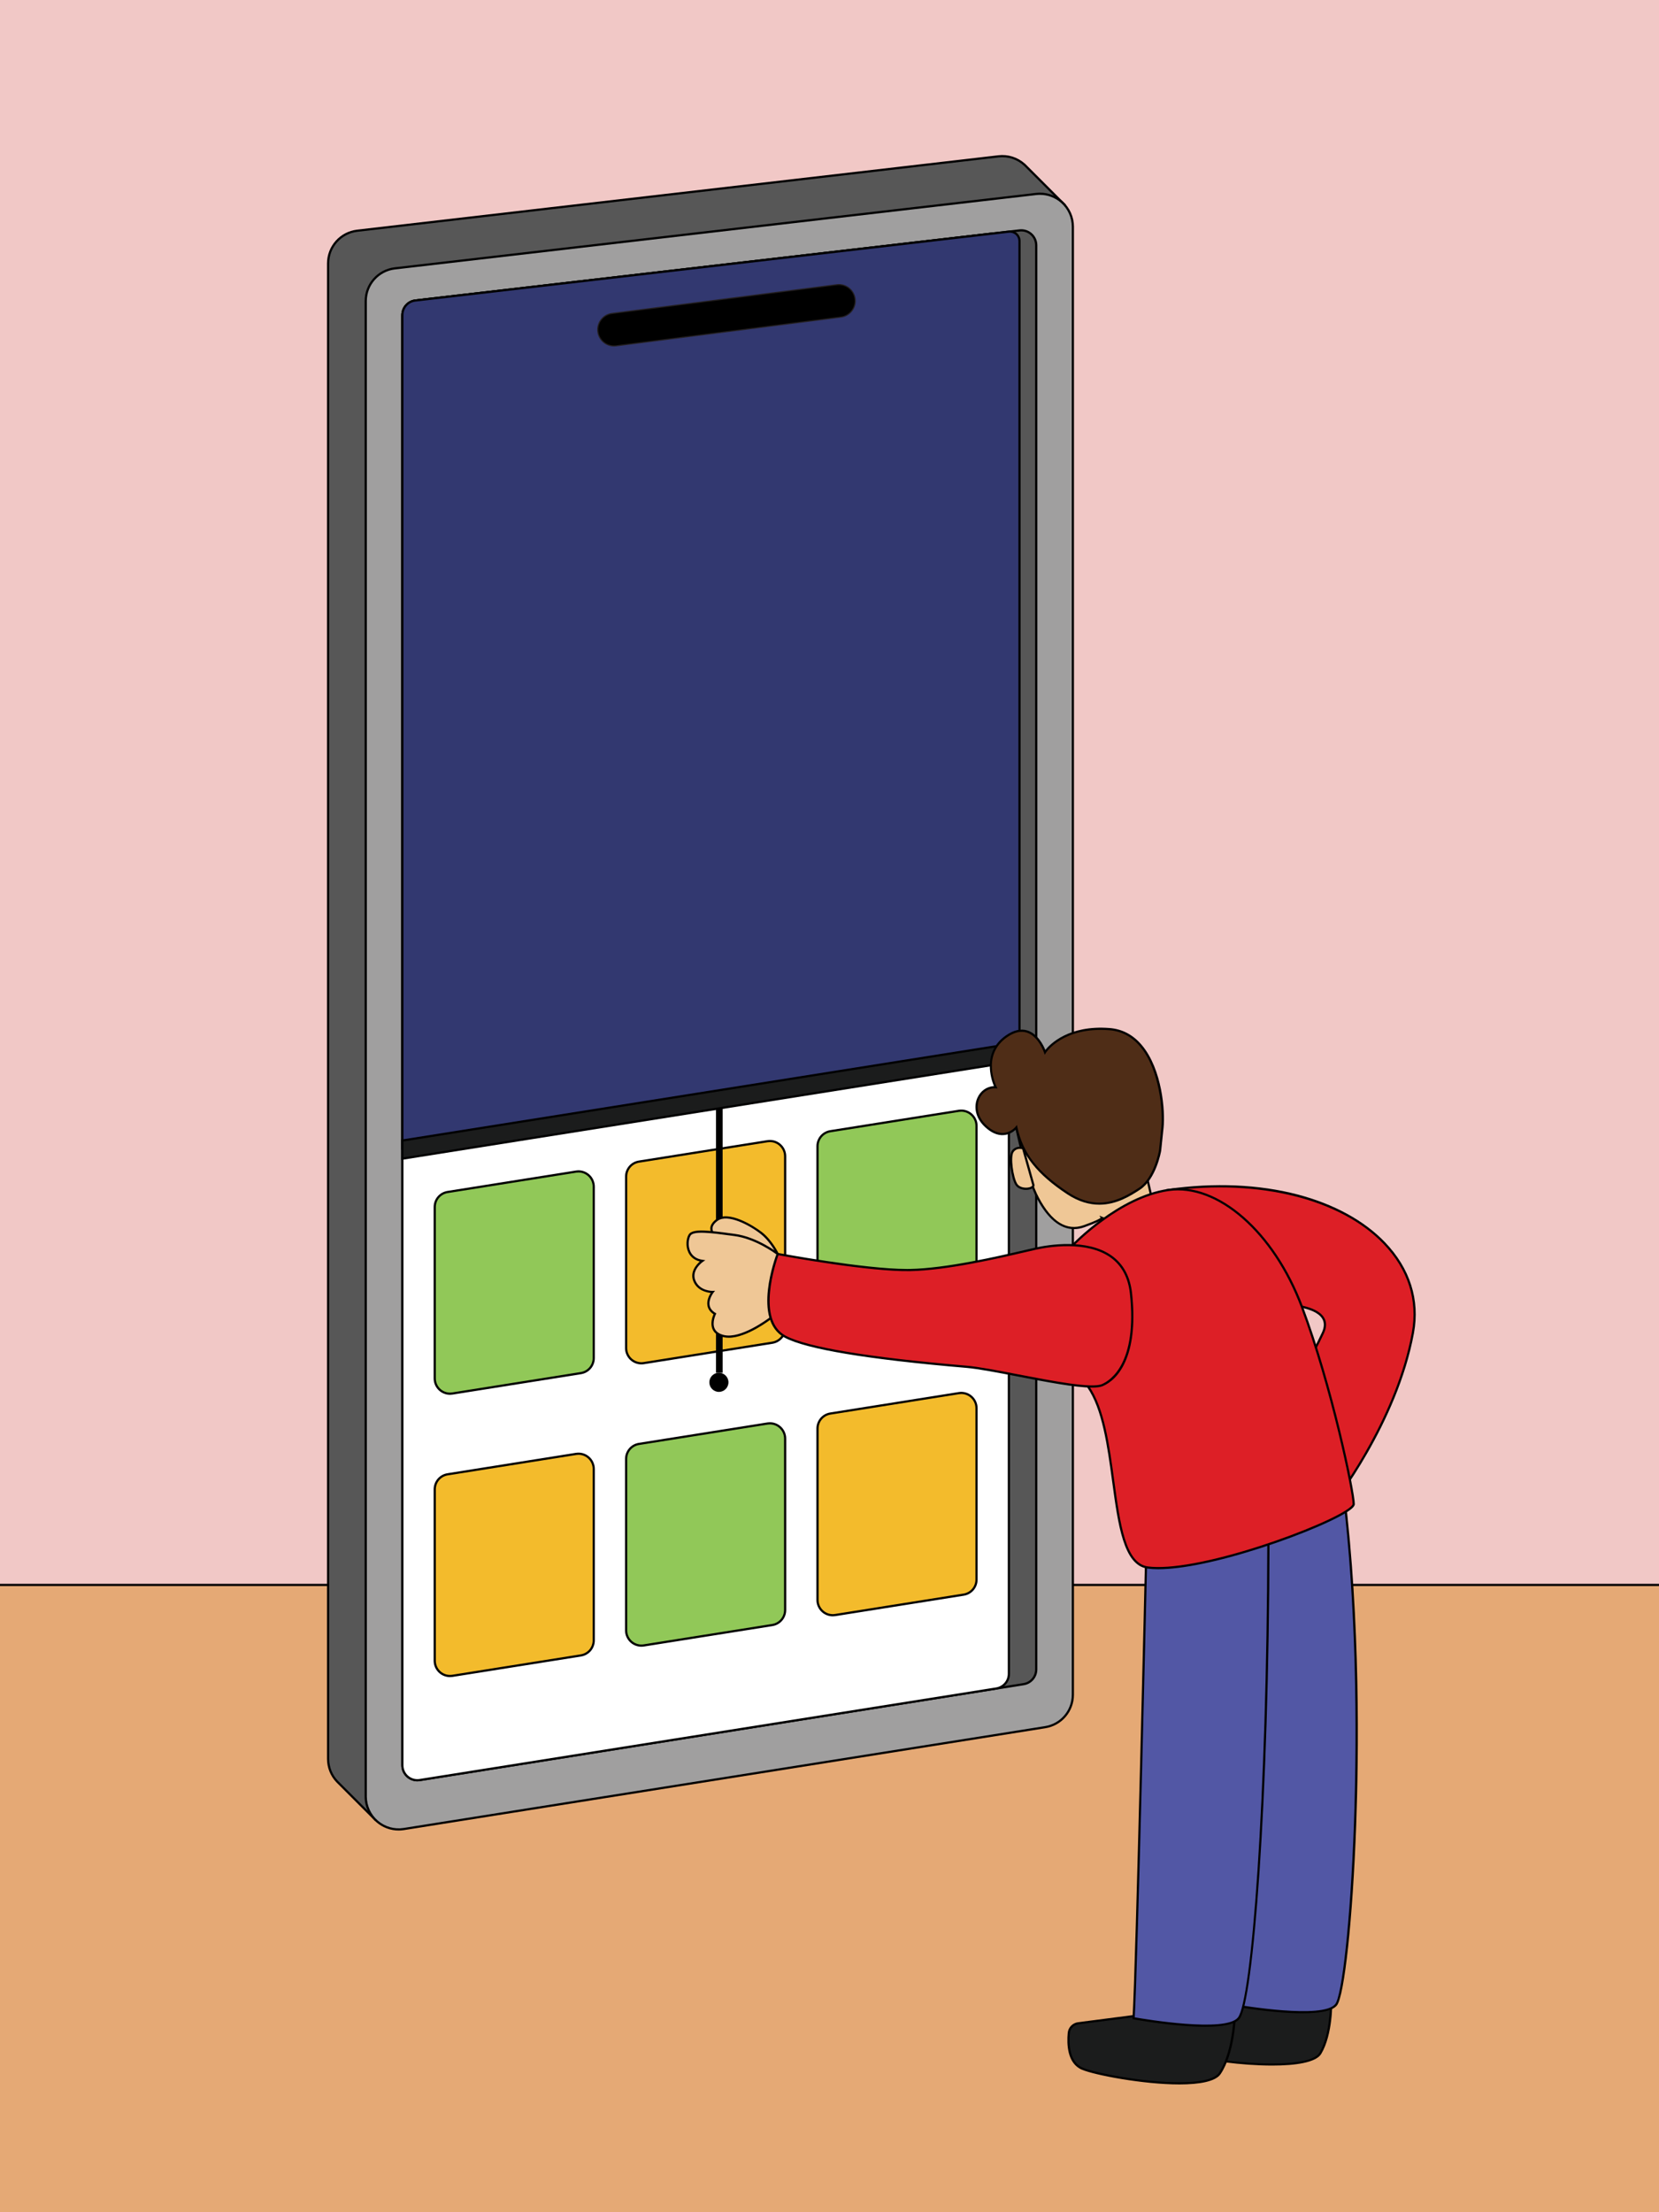 <?xml version="1.0" encoding="utf-8"?>
<!-- Generator: Adobe Illustrator 25.3.1, SVG Export Plug-In . SVG Version: 6.00 Build 0)  -->
<svg version="1.1" id="Layer_3" xmlns="http://www.w3.org/2000/svg" xmlns:xlink="http://www.w3.org/1999/xlink" x="0px" y="0px"
	 viewBox="0 0 1500 2000" style="enable-background:new 0 0 1500 2000;" xml:space="preserve">
<rect x="0" y="0" width="1500" height="2000" fill="#808080" stroke="none"/>
<style type="text/css">
	.st0{clip-path:url(#SVGID_2_);}
	.st1{fill:#E5A975;}
	.st2{fill:#F1C8C6;}
	.st3{fill:#575757;}
	.st4{fill:#A09F9F;}
	.st5{fill:#FFFFFF;}
	.st6{fill:#323870;}
	.st7{fill:#231F20;}
	.st8{fill:#1B1C1C;}
	.st9{fill:#91C858;}
	.st10{fill:#F3BB2C;}
	.st11{fill:#DD1F26;}
	.st12{fill:#EFC796;}
	.st13{fill:#5257A5;}
	.st14{fill:none;}
	.st15{fill:#4F2D17;}
</style>
<g>
	<defs>
		<rect id="SVGID_1_" width="1500" height="2000"/>
	</defs>
	<clipPath id="SVGID_2_">
		<use xlink:href="#SVGID_1_"  style="overflow:visible;"/>
	</clipPath>
	<g class="st0">
		<g>
			<g>
				<g>
					<rect x="-53.8" y="1429.36" class="st1" width="1612.8" height="656.64"/>
				</g>
			</g>
			<g>
				<g>
					<path d="M1560,2087H-54.8v-658.64H1560V2087z M-52.8,2085H1558v-654.64H-52.8V2085z"/>
				</g>
			</g>
		</g>
		<g>
			<g>
				<g>
					<rect x="-53.8" y="-54.36" class="st2" width="1612.8" height="1487.25"/>
				</g>
			</g>
			<g>
				<g>
					<path d="M1560,1433.89H-54.8V-55.36H1560V1433.89z M-52.8,1431.89H1558V-53.36H-52.8V1431.89z"/>
				</g>
			</g>
		</g>
		<g>
			<g>
				<g>
					<path class="st3" d="M961.9,184.49l-34.25-34.25c-0.26-0.26-0.51-0.52-0.78-0.78l-0.2-0.2c0,0-0.01,0.01-0.01,0.01
						c-6.14-5.78-14.7-8.98-23.84-7.92L322.99,208.6c-15.01,1.74-26.33,14.45-26.33,29.56v1351.99c0,8.07,3.18,15.29,8.29,20.6
						l0,0.01l34.4,34.4l24.46-13.8l-3.89-16.39l551.01-87.49c14.45-2.3,25.1-14.76,25.1-29.39V188.51L961.9,184.49z"/>
				</g>
			</g>
			<g>
				<g>
					<path d="M339.17,1646.4l-35.14-35.15c-5.41-5.72-8.38-13.21-8.38-21.1V238.16c0-15.62,11.7-28.76,27.22-30.56l579.83-67.25
						c8.72-1.01,17.4,1.74,23.95,7.55l0.04-0.03l0.88,0.88c0.26,0.25,0.53,0.52,0.79,0.79L964,185.17l-26.98,4.19v1308.72
						c0,15.22-10.91,28-25.94,30.38l-549.94,87.32l3.81,16.07L339.17,1646.4z M305.76,1610.17l33.75,33.75l23.14-13.05l-3.97-16.71
						l1.07-0.17l551.01-87.49c14.05-2.23,24.25-14.18,24.25-28.41V187.65l24.78-3.85l-32.86-32.86c-0.24-0.25-0.47-0.48-0.7-0.71
						l-0.26-0.24c-6.2-5.84-14.6-8.63-23.04-7.65L323.1,209.59c-14.51,1.68-25.45,13.97-25.45,28.57v1351.99
						c0,7.46,2.84,14.54,8.01,19.91L305.76,1610.17z"/>
				</g>
			</g>
		</g>
		<g>
			<g>
				<g>
					<path class="st4" d="M330.68,272.19v1351.99c0,18.3,16.36,32.26,34.43,29.39l579.83-92.07c14.45-2.3,25.1-14.76,25.1-29.39
						V204.93c0-17.8-15.51-31.62-33.19-29.56l-579.83,67.26C342,244.37,330.68,257.08,330.68,272.19z"/>
				</g>
			</g>
			<g>
				<g>
					<path d="M360.43,1654.94c-7.27,0-14.35-2.58-19.96-7.37c-6.86-5.85-10.79-14.38-10.79-23.4V272.19
						c0-15.62,11.7-28.76,27.22-30.56l579.83-67.26c8.7-1.01,17.46,1.75,24.01,7.59c6.55,5.83,10.3,14.2,10.3,22.97v1327.18
						c0,15.22-10.91,28-25.94,30.38l-579.83,92.07C363.65,1654.82,362.04,1654.94,360.43,1654.94z M940.27,176.17
						c-1.1,0-2.2,0.06-3.31,0.19l-579.83,67.26c-14.51,1.68-25.45,13.97-25.45,28.57v1351.99c0,8.43,3.68,16.4,10.09,21.88
						c6.41,5.47,14.86,7.85,23.19,6.53l579.83-92.07c14.05-2.23,24.25-14.18,24.25-28.41V204.94c0-8.2-3.51-16.03-9.63-21.48
						C954.12,178.74,947.29,176.17,940.27,176.17z"/>
				</g>
			</g>
		</g>
		<g>
			<g>
				<g>
					<path class="st3" d="M363.8,1595.93V285.11c0-6.88,5.16-12.67,11.99-13.46l536.42-62.22l9.59-1.11l0,0
						c8.05-0.94,15.12,5.36,15.12,13.46v1287.45c0,6.66-4.85,12.34-11.43,13.39l-546.01,86.7
						C371.25,1610.62,363.8,1604.26,363.8,1595.93z"/>
				</g>
			</g>
			<g>
				<g>
					<path d="M377.35,1610.48c-3.44,0-6.79-1.22-9.44-3.49c-3.24-2.77-5.1-6.8-5.1-11.07V285.11c0-7.39,5.54-13.6,12.88-14.46
						l536.42-62.22l9.59-1.11c4.13-0.48,8.26,0.83,11.36,3.59c3.1,2.76,4.88,6.72,4.88,10.87v1287.45c0,7.2-5.16,13.24-12.27,14.37
						l-546.01,86.7C378.87,1610.42,378.11,1610.48,377.35,1610.48z M923.36,209.23c-0.48,0-0.96,0.03-1.45,0.08l-9.59,1.11
						l-536.42,62.22c-6.33,0.73-11.11,6.1-11.11,12.47v1310.81c0,3.68,1.6,7.16,4.4,9.55c2.8,2.39,6.49,3.43,10.12,2.85l546.01-86.7
						c6.13-0.97,10.58-6.19,10.58-12.4V221.78c0-3.58-1.53-7-4.21-9.38C929.41,210.35,926.42,209.23,923.36,209.23z"/>
				</g>
			</g>
		</g>
		<g>
			<g>
				<g>
					<path class="st5" d="M912.21,224.65v1288.5c0,6.66-4.85,12.34-11.43,13.39l-521.3,82.78c-8.23,1.31-15.68-5.05-15.68-13.39
						V285.11c0-6.88,5.16-12.67,11.99-13.46l521.3-60.47C905.15,210.25,912.21,216.54,912.21,224.65z"/>
				</g>
			</g>
			<g>
				<g>
					<path d="M377.35,1610.48c-3.44,0-6.79-1.22-9.44-3.49c-3.24-2.77-5.1-6.8-5.1-11.07V285.11c0-7.39,5.54-13.6,12.88-14.46
						l521.3-60.47c4.12-0.48,8.26,0.83,11.36,3.59c3.1,2.76,4.87,6.72,4.87,10.87v1288.5c0,7.2-5.16,13.24-12.27,14.37l-521.3,82.78
						C378.87,1610.42,378.11,1610.48,377.35,1610.48z M898.65,212.09c-0.48,0-0.96,0.03-1.44,0.08l-521.3,60.47
						c-6.33,0.73-11.11,6.1-11.11,12.47v1310.81c0,3.68,1.6,7.16,4.4,9.55c2.8,2.39,6.49,3.43,10.12,2.85l521.3-82.78
						c6.13-0.97,10.58-6.19,10.58-12.4V224.65c0-3.58-1.53-6.99-4.2-9.37C904.7,213.22,901.72,212.09,898.65,212.09z"/>
				</g>
			</g>
		</g>
		<g>
			<g>
				<g>
					<path class="st6" d="M921.8,217.97v731.59l-9.59,1.52l-548.41,87.08V284.69c0-6.64,4.98-12.23,11.58-13l536.83-62.27l0,0
						C917.32,208.84,921.8,212.83,921.8,217.97z"/>
				</g>
			</g>
			<g>
				<g>
					<path d="M362.8,1039.33V284.69c0-7.15,5.36-13.17,12.46-13.99l536.83-62.27c2.72-0.32,5.45,0.55,7.49,2.37
						c2.04,1.82,3.21,4.43,3.21,7.17v732.44l-10.43,1.65L362.8,1039.33z M913.2,210.37c-0.29,0-0.58,0.02-0.87,0.05l-536.83,62.27
						c-6.1,0.71-10.69,5.87-10.69,12v752.3l547.25-86.9l8.75-1.39V217.97c0-2.17-0.93-4.23-2.54-5.68
						C916.86,211.05,915.05,210.37,913.2,210.37z"/>
				</g>
			</g>
		</g>
		<g>
			<g>
				<path d="M557.07,312.67l203.28-25.99c7.37-0.94,12.89-7.21,12.89-14.64v0c0-8.89-7.81-15.77-16.63-14.64l-203.28,25.99
					c-7.37,0.94-12.89,7.21-12.89,14.64v0C540.44,306.93,548.25,313.8,557.07,312.67z"/>
			</g>
			<g>
				<path class="st7" d="M555.2,313.29c-3.69,0-7.28-1.34-10.08-3.81c-3.29-2.9-5.18-7.07-5.18-11.45c0-7.66,5.73-14.17,13.32-15.14
					l203.28-25.99c4.35-0.56,8.73,0.79,12.02,3.68s5.18,7.07,5.18,11.45c0,7.66-5.73,14.17-13.33,15.14l-203.28,25.99l-0.06-0.5
					l0.06,0.5C556.49,313.25,555.84,313.29,555.2,313.29z M758.48,257.79c-0.6,0-1.2,0.04-1.81,0.12l-203.28,25.99
					c-7.1,0.91-12.45,6.99-12.45,14.14c0,4.1,1.76,8,4.84,10.7c3.07,2.71,7.17,3.96,11.23,3.44l203.28-25.99
					c7.1-0.91,12.45-6.99,12.45-14.14c0-4.1-1.76-8-4.84-10.7C765.29,259.04,761.93,257.79,758.48,257.79z"/>
			</g>
		</g>
		<g>
			<g>
				<g>
					<polygon class="st8" points="363.8,1047.52 928.46,957.86 928.46,941.46 363.8,1031.12 					"/>
				</g>
			</g>
			<g>
				<g>
					<path d="M362.8,1048.69v-18.42l0.84-0.13l565.82-89.84v18.43L362.8,1048.69z M364.8,1031.97v14.38l562.66-89.34v-14.38
						L364.8,1031.97z"/>
				</g>
			</g>
		</g>
		<g>
			<g>
				<path class="st9" d="M536.84,1072.82v154.94c0,6.78-4.93,12.56-11.63,13.62l-116.18,18.45c-8.37,1.33-15.96-5.14-15.96-13.62
					v-154.94c0-6.78,4.93-12.56,11.63-13.62l116.18-18.45C529.26,1057.87,536.84,1064.35,536.84,1072.82z"/>
			</g>
			<g>
				<path d="M406.86,1261.01c-3.49,0-6.9-1.24-9.6-3.54c-3.3-2.81-5.19-6.92-5.19-11.25v-154.94c0-7.32,5.25-13.46,12.47-14.61
					l116.18-18.45c4.28-0.68,8.63,0.54,11.92,3.36c3.3,2.81,5.19,6.92,5.19,11.25v154.94c0,7.32-5.25,13.46-12.47,14.61
					l-116.18,18.45C408.42,1260.95,407.64,1261.01,406.86,1261.01z M523.05,1060.03c-0.67,0-1.34,0.05-2.01,0.16l-116.18,18.45
					c-6.25,0.99-10.79,6.31-10.79,12.63v154.94c0,3.75,1.64,7.29,4.49,9.73c2.85,2.43,6.61,3.49,10.31,2.91l116.18-18.45
					c6.25-0.99,10.79-6.31,10.79-12.63v-154.94c0-3.75-1.64-7.29-4.49-9.73C529.02,1061.1,526.08,1060.03,523.05,1060.03z"/>
			</g>
		</g>
		<g>
			<g>
				<path class="st10" d="M709.89,1045.35v154.94c0,6.78-4.93,12.56-11.63,13.62l-116.19,18.44c-8.37,1.33-15.95-5.14-15.95-13.62
					V1063.8c0-6.78,4.93-12.56,11.63-13.62l116.19-18.44C702.31,1030.4,709.89,1036.87,709.89,1045.35z"/>
			</g>
			<g>
				<path d="M579.9,1233.53c-3.5,0-6.9-1.24-9.6-3.54c-3.3-2.81-5.19-6.91-5.19-11.25v-154.94c0-7.32,5.25-13.46,12.47-14.61
					l116.19-18.44c4.28-0.68,8.63,0.54,11.92,3.36c3.3,2.81,5.19,6.92,5.19,11.25v154.94c0,7.32-5.25,13.46-12.47,14.61
					l-116.19,18.44C581.46,1233.47,580.68,1233.53,579.9,1233.53z M696.1,1032.56c-0.67,0-1.34,0.05-2.01,0.16l-116.19,18.44
					c-6.25,0.99-10.79,6.31-10.79,12.63v154.94c0,3.75,1.63,7.29,4.49,9.73c2.85,2.43,6.61,3.49,10.31,2.91l116.19-18.44
					c6.25-0.99,10.79-6.31,10.79-12.63v-154.94c0-3.75-1.63-7.29-4.49-9.73C702.07,1033.63,699.13,1032.56,696.1,1032.56z"/>
			</g>
		</g>
		<g>
			<g>
				<path class="st9" d="M882.93,1017.87v154.94c0,6.78-4.93,12.56-11.63,13.62l-116.18,18.45c-8.37,1.33-15.96-5.14-15.96-13.62
					v-154.94c0-6.78,4.93-12.56,11.63-13.62l116.18-18.45C875.35,1002.92,882.93,1009.4,882.93,1017.87z"/>
			</g>
			<g>
				<path d="M752.95,1206.06c-3.49,0-6.9-1.24-9.6-3.54c-3.3-2.81-5.19-6.92-5.19-11.25v-154.94c0-7.32,5.25-13.46,12.47-14.61
					l116.18-18.45c4.29-0.68,8.63,0.54,11.92,3.36s5.19,6.92,5.19,11.25v154.94c0,7.32-5.25,13.46-12.47,14.61l-116.18,18.45
					C754.51,1206,753.73,1206.06,752.95,1206.06z M869.14,1005.08c-0.67,0-1.34,0.05-2.01,0.16l-116.18,18.45
					c-6.25,0.99-10.79,6.31-10.79,12.63v154.94c0,3.75,1.64,7.29,4.49,9.73c2.85,2.43,6.61,3.49,10.31,2.91l116.18-18.45
					c6.25-0.99,10.79-6.31,10.79-12.63v-154.94c0-3.75-1.63-7.29-4.49-9.73C875.11,1006.15,872.17,1005.08,869.14,1005.08z"/>
			</g>
		</g>
		<g>
			<g>
				<path class="st10" d="M536.84,1328.05V1483c0,6.78-4.93,12.56-11.63,13.62l-116.18,18.45c-8.37,1.33-15.96-5.14-15.96-13.62
					V1346.5c0-6.78,4.93-12.56,11.63-13.62l116.18-18.45C529.26,1313.1,536.84,1319.58,536.84,1328.05z"/>
			</g>
			<g>
				<path d="M406.86,1516.24c-3.5,0-6.9-1.24-9.6-3.54c-3.3-2.81-5.19-6.92-5.19-11.25V1346.5c0-7.32,5.25-13.46,12.47-14.61
					l116.18-18.45c4.28-0.68,8.63,0.54,11.92,3.36s5.19,6.92,5.19,11.25V1483c0,7.32-5.25,13.46-12.47,14.61l-116.18,18.45
					C408.42,1516.18,407.64,1516.24,406.86,1516.24z M523.05,1315.26c-0.67,0-1.34,0.05-2.01,0.16l-116.18,18.45
					c-6.25,0.99-10.79,6.31-10.79,12.63v154.94c0,3.75,1.64,7.29,4.49,9.73c2.85,2.43,6.61,3.49,10.31,2.91l116.18-18.45
					c6.25-0.99,10.79-6.31,10.79-12.63v-154.94c0-3.75-1.64-7.29-4.49-9.73C529.02,1316.33,526.08,1315.26,523.05,1315.26z"/>
			</g>
		</g>
		<g>
			<g>
				<path class="st9" d="M709.89,1300.58v154.94c0,6.78-4.93,12.56-11.63,13.62l-116.19,18.44c-8.37,1.33-15.95-5.14-15.95-13.62
					v-154.94c0-6.78,4.93-12.56,11.63-13.62l116.19-18.44C702.31,1285.63,709.89,1292.1,709.89,1300.58z"/>
			</g>
			<g>
				<path d="M579.9,1488.76c-3.5,0-6.9-1.24-9.6-3.54c-3.3-2.81-5.19-6.92-5.19-11.25v-154.94c0-7.32,5.25-13.46,12.47-14.61
					l116.19-18.44c4.28-0.68,8.63,0.54,11.92,3.36s5.19,6.92,5.19,11.25v154.94c0,7.32-5.25,13.46-12.47,14.61l-116.19,18.44
					C581.46,1488.7,580.68,1488.76,579.9,1488.76z M696.1,1287.79c-0.67,0-1.34,0.05-2.01,0.16l-116.19,18.44
					c-6.25,0.99-10.79,6.3-10.79,12.63v154.94c0,3.75,1.64,7.29,4.49,9.73c2.85,2.43,6.61,3.49,10.31,2.91l116.19-18.44
					c6.25-0.99,10.79-6.31,10.79-12.63v-154.94c0-3.75-1.64-7.29-4.49-9.73C702.07,1288.86,699.13,1287.79,696.1,1287.79z"/>
			</g>
		</g>
		<g>
			<g>
				<path class="st10" d="M882.93,1273.1v154.94c0,6.78-4.93,12.56-11.63,13.62l-116.18,18.45c-8.37,1.33-15.96-5.14-15.96-13.62
					v-154.94c0-6.78,4.93-12.56,11.63-13.62l116.18-18.45C875.35,1258.15,882.93,1264.63,882.93,1273.1z"/>
			</g>
			<g>
				<path d="M752.95,1461.29c-3.49,0-6.9-1.24-9.6-3.54c-3.3-2.81-5.19-6.92-5.19-11.25v-154.94c0-7.32,5.25-13.46,12.47-14.61
					l116.18-18.45c4.29-0.68,8.63,0.54,11.92,3.36s5.19,6.92,5.19,11.25v154.94c0,7.32-5.25,13.46-12.47,14.61l-116.18,18.45
					C754.51,1461.23,753.73,1461.29,752.95,1461.29z M869.14,1260.31c-0.67,0-1.34,0.05-2.01,0.16l-116.18,18.45
					c-6.25,0.99-10.79,6.31-10.79,12.63v154.94c0,3.75,1.64,7.29,4.49,9.73c2.85,2.43,6.61,3.49,10.31,2.91l116.18-18.45
					c6.25-0.99,10.79-6.31,10.79-12.63V1273.1c0-3.75-1.63-7.29-4.49-9.73C875.11,1261.38,872.17,1260.31,869.14,1260.31z"/>
			</g>
		</g>
		<g>
			<g>
				<rect x="647.36" y="1002.02" width="6" height="239.06"/>
			</g>
		</g>
		<g>
			<g>
				<circle cx="650" cy="1249.72" r="8.64"/>
			</g>
		</g>
	</g>
	<g class="st0">
		<g>
			<g>
				<g>
					<g>
						<path class="st11" d="M1056.44,1075.84l105.12,103.68c0,0,46.08,0.68,34.56,25.54c-11.52,24.86-19.44,34.22-19.44,34.22
							l28.08,120.52c0,0,57.6-72.32,72.72-154.74C1292.6,1122.64,1194.68,1056.4,1056.44,1075.84z"/>
					</g>
				</g>
			</g>
			<g>
				<g>
					<g>
						<path d="M1204.25,1362.04l-28.66-123.02l0.32-0.38c0.08-0.09,7.99-9.59,19.3-34c2.28-4.91,2.33-9.15,0.15-12.61
							c-6.9-10.99-33.55-11.5-33.82-11.51l-0.4-0.01l-106.85-105.38l2-0.28c41.62-5.85,82.02-4.12,116.84,5.01
							c32.93,8.63,60.31,23.6,79.2,43.29c22.62,23.58,31.66,51.97,26.13,82.1c-14.99,81.72-72.34,154.46-72.92,155.18
							L1204.25,1362.04z M1177.76,1239.53l27.49,117.99c8.57-11.26,57.59-78.23,71.24-152.64c5.41-29.47-3.45-57.25-25.61-80.35
							c-38.78-40.44-112.33-58.75-192.3-47.97l103.39,101.97c3.59,0.1,28.01,1.19,35.08,12.44c2.56,4.07,2.55,8.95-0.03,14.52
							C1186.73,1227.69,1179.38,1237.5,1177.76,1239.53z"/>
					</g>
				</g>
			</g>
		</g>
		<g>
			<g>
				<g>
					<g>
						<path class="st12" d="M645.86,1116.34c0,0-7.38-6.3,2.52-13.5c9.9-7.2,30.96,4.86,39.96,11.88s14.82,18.96,14.82,18.96H682.4
							L645.86,1116.34z"/>
					</g>
				</g>
			</g>
			<g>
				<g>
					<g>
						<path d="M704.76,1134.68h-22.59l-36.96-17.58c-0.13-0.11-3.14-2.73-2.99-6.66c0.12-2.98,1.99-5.8,5.57-8.41
							c11-8,33.44,5.88,41.16,11.9c9.08,7.08,14.86,18.81,15.1,19.31L704.76,1134.68z M682.62,1132.68h18.88
							c-1.84-3.35-6.89-11.8-13.78-17.17c-10.27-8.01-29.88-18.32-38.76-11.86c-3.06,2.23-4.66,4.54-4.75,6.87
							c-0.1,2.65,1.77,4.58,2.2,4.98L682.62,1132.68z"/>
					</g>
				</g>
			</g>
		</g>
		<g>
			<g>
				<g>
					<g>
						<path class="st8" d="M1120.17,1813.16l-51.1,9.33c0,0-5.25,29.61,11.9,35.82c17.15,6.22,102.33,15.63,112.84-2.02
							c10.51-17.65,9.76-47.48,9.76-47.48L1120.17,1813.16z"/>
					</g>
				</g>
			</g>
			<g>
				<g>
					<g>
						<path d="M1150.29,1867.42c-27.98,0-60.22-4.75-69.67-8.17c-17.74-6.43-12.77-35.7-12.54-36.94l0.12-0.68l0.68-0.12l51.23-9.35
							l84.43-4.4l0.03,1.03c0.03,1.23,0.63,30.32-9.9,48.02C1189.94,1864.74,1171.32,1867.42,1150.29,1867.42z M1069.95,1823.35
							c-0.63,4.4-3.4,28.68,11.36,34.03c18.72,6.79,101.77,14.99,111.64-1.59c9.15-15.37,9.64-40.54,9.63-45.91l-82.3,4.29
							L1069.95,1823.35z"/>
					</g>
				</g>
			</g>
		</g>
		<g>
			<g>
				<g>
					<g>
						<path class="st8" d="M1024.32,1822.79l-49.44,6.4c-4.54,0.59-8.08,4.23-8.51,8.79c-0.95,10.08-0.46,26.9,12.23,32.26
							c18.52,7.82,111.73,23.06,124.31,4.23c12.58-18.83,13.46-51.7,13.46-51.7L1024.32,1822.79z"/>
					</g>
				</g>
			</g>
			<g>
				<g>
					<g>
						<path d="M1066.38,1884.48c-32.94,0-76.62-8.43-88.18-13.31c-13.36-5.64-13.78-23.27-12.83-33.28
							c0.48-5.05,4.33-9.04,9.38-9.69l49.57-6.41l93.07-0.01l-0.03,1.03c-0.04,1.35-1.04,33.37-13.63,52.22
							C1099.1,1881.97,1084.33,1884.48,1066.38,1884.48z M1024.39,1823.79l-49.38,6.39c-4.11,0.53-7.26,3.78-7.65,7.9
							c-0.89,9.46-0.57,26.1,11.62,31.25c9.14,3.86,37.07,9.62,64.08,12.04c32.4,2.9,53.91,0.19,59-7.44
							c11.03-16.52,12.96-44.45,13.25-50.14L1024.39,1823.79z"/>
					</g>
				</g>
			</g>
		</g>
		<g>
			<g>
				<g>
					<g>
						<path class="st13" d="M1124.44,1391.34c0,0-8.59,375.04-11.47,421.12c0,0,82.8,15.12,95.04,0s31.31-263.12,6.83-463.28
							l-43.51,23.04l-10.36,5.84L1124.44,1391.34z"/>
					</g>
				</g>
			</g>
			<g>
				<g>
					<g>
						<path d="M1177.59,1820.17c-27.48,0-62.57-6.32-64.8-6.73l-0.87-0.16l0.06-0.89c2.85-45.53,11.39-417.33,11.47-421.08
							l0.02-0.68l37.09-13.49l10.29-5.8l44.82-23.73l0.18,1.44c14.3,116.93,12.63,238.89,10.36,301.19
							c-3.07,84.37-10.56,154.38-17.41,162.84C1204.48,1818.41,1192.09,1820.17,1177.59,1820.17z M1114.02,1811.63
							c8.87,1.55,82.14,13.88,93.21,0.2c11.91-14.71,30.84-262.5,6.79-461.08l-42.22,22.36l-10.49,5.89l-35.88,13.05
							C1125.01,1410.02,1116.86,1763.34,1114.02,1811.63z"/>
					</g>
				</g>
			</g>
		</g>
		<g>
			<g>
				<g>
					<g>
						<path class="st13" d="M1036.41,1403.52c0,0-8.59,375.04-11.47,421.12c0,0,82.8,15.12,95.04,0s26.44-193.85,26.85-431.92
							l-14.85-6.32l-59.04,3.84L1036.41,1403.52z"/>
					</g>
				</g>
			</g>
			<g>
				<g>
					<g>
						<path d="M1089.56,1832.35c-27.48,0-62.57-6.32-64.8-6.73l-0.87-0.16l0.06-0.89c2.85-45.53,11.39-417.33,11.47-421.08
							l0.02-0.68l37.45-13.57l59.28-3.86l15.68,6.67l0,0.66c-0.4,235.7-14.59,417.13-27.07,432.55
							C1116.44,1830.59,1104.06,1832.35,1089.56,1832.35z M1025.99,1823.81c8.87,1.55,82.14,13.88,93.21,0.2
							c12.26-15.14,26.2-195.67,26.63-430.63l-14.02-5.97l-58.66,3.81l-35.75,13C1036.98,1422.21,1028.83,1775.52,1025.99,1823.81z"
							/>
					</g>
				</g>
			</g>
		</g>
		<g>
			<g>
				<g>
					<g>
						<path class="st12" d="M703.16,1133.68c0,0-18.6-14.46-38.94-17.16c-20.34-2.7-37.44-5.22-40.68,0
							c-3.24,5.22-3.78,21.24,11.52,23.4c0,0-11.52,7.92-7.2,18.18s16.56,9.9,16.56,9.9s-10.08,12.6,1.98,19.8
							c0,0-8.46,16.38,8.1,20.16c16.56,3.78,42.42-16.44,42.42-16.44l8.16-50.4L703.16,1133.68z"/>
					</g>
				</g>
			</g>
			<g>
				<g>
					<g>
						<path d="M658.95,1209.43c-1.61,0-3.17-0.16-4.67-0.5c-4.97-1.13-8.31-3.48-9.94-6.98c-2.46-5.29-0.19-11.54,0.78-13.78
							c-3.07-2.04-4.91-4.64-5.47-7.74c-0.85-4.68,1.47-9.24,2.92-11.54c-3.76-0.37-12.15-2.14-15.64-10.42
							c-3.49-8.29,2.65-15.15,5.83-17.99c-6.06-1.5-9.01-5.23-10.42-8.25c-2.62-5.6-1.88-12.66,0.35-16.25
							c3.45-5.55,18.43-3.56,39.17-0.8l2.49,0.33c20.37,2.7,39.23,17.22,39.42,17.36l0.27,0.21l2.06,7.97l-0.03,0.21l-8.22,50.79
							l-0.31,0.24C696.56,1193.07,675.43,1209.43,658.95,1209.43z M646.54,1166.94l-1.34,1.68c-0.05,0.06-4.6,5.85-3.58,11.47
							c0.5,2.75,2.28,5.05,5.29,6.85l0.81,0.48l-0.43,0.84c-0.04,0.07-3.71,7.33-1.13,12.86c1.35,2.9,4.23,4.88,8.56,5.87
							c14.97,3.42,38.32-13.79,41.27-16.02l8.06-49.8l-1.78-6.9c-2.35-1.75-19.67-14.3-38.19-16.76l-2.49-0.33
							c-17.71-2.36-34.44-4.59-37.2-0.13c-1.6,2.57-2.78,8.91-0.23,14.35c1.99,4.25,5.7,6.78,11.04,7.53l2.54,0.36l-2.11,1.46
							c-0.44,0.31-10.79,7.59-6.85,16.97c4,9.49,15.14,9.31,15.61,9.29L646.54,1166.94z"/>
					</g>
				</g>
			</g>
		</g>
		<g>
			<g>
				<g>
					<g>
						<path class="st12" d="M1041.32,1083.04l-5.04-22.04l-117.36-41.68c0,0,8.64,43.2,19.44,63.72s24.73,31.61,41.76,25.56
							s16.2-7.56,16.2-7.56l8.28,3.53L1041.32,1083.04z"/>
					</g>
				</g>
			</g>
			<g>
				<g>
					<g>
						<path d="M971.13,1111.22c-12.52,0-24.02-9.41-33.66-27.72c-10.74-20.41-19.45-63.56-19.54-63.99l-0.35-1.73l119.54,42.45
							l5.33,23.29l-37.79,22.16l-7.97-3.4c-1.1,1.04-4.55,3.1-16.24,7.25C977.3,1110.67,974.18,1111.22,971.13,1111.22z
							 M920.26,1020.86c1.74,8.25,9.6,43.88,18.99,61.72c11.62,22.08,25.26,30.51,40.54,25.08c11.51-4.09,14.57-6.01,15.37-6.67
							l-1.1-2.01l10.48,4.47l35.65-20.91l-4.75-20.79L920.26,1020.86z"/>
					</g>
				</g>
			</g>
		</g>
		<g>
			<g>
				<g>
					<g>
						<path class="st11" d="M970.04,1125.73c0,0,41.04-43.41,86.4-49.89c45.36-6.48,95.65,39.06,120.64,105.52
							c26.47,70.39,46.88,166.92,46.88,178.44s-136.23,63.99-186.24,57.35c-38.16-5.07-23.04-119.19-54-163.65
							C952.76,1209.04,970.04,1125.73,970.04,1125.73z"/>
					</g>
				</g>
			</g>
			<g>
				<g>
					<g>
						<path d="M1047.28,1418.71c-3.57,0-6.8-0.19-9.69-0.57c-21.77-2.89-26.75-39.67-32.02-78.61
							c-4.37-32.29-8.89-65.69-22.67-85.46c-30.85-44.3-14.01-127.7-13.84-128.54l0.06-0.28l0.2-0.21
							c0.41-0.44,41.8-43.74,86.99-50.2c44.99-6.43,96.17,38.22,121.72,106.16c26.97,71.73,46.94,167.51,46.94,178.79
							c0,1.2-0.85,2.51-2.67,4.1c-9.28,8.13-44.45,23.37-81.81,35.46C1101.76,1411.89,1068.67,1418.71,1047.28,1418.71z
							 M970.96,1126.21c-1.05,5.34-15.89,84.4,13.58,126.71c14.05,20.17,18.6,53.81,23.01,86.34c5.17,38.16,10.05,74.2,30.3,76.89
							c19.93,2.64,57.12-4.17,102.01-18.7c37.14-12.02,72.01-27.09,81.11-35.07c1.84-1.61,1.99-2.39,1.99-2.6
							c0-11.2-19.92-106.55-46.81-178.09c-25.22-67.07-75.52-111.18-119.57-104.88C1013.68,1082.96,974.1,1122.98,970.96,1126.21z"
							/>
					</g>
				</g>
			</g>
		</g>
		<g>
			<g>
				<g>
					<g>
						<path class="st12" d="M925.04,1038.16c0,0-5.89-2.1-9.36,2.76s-0.36,24.12,3.24,29.88c3.6,5.76,15.3,4.5,15.48,0.72
							L925.04,1038.16z"/>
					</g>
				</g>
			</g>
			<g>
				<g>
					<g>
						<path d="M927.67,1075.74c-3.76,0-7.72-1.4-9.6-4.41c-3.81-6.09-7-25.68-3.21-30.99c3.09-4.33,8.23-3.94,10.51-3.12l0.49,0.17
							l9.54,34.01l-0.01,0.16c-0.08,1.7-1.62,3.06-4.23,3.74C930.08,1075.6,928.88,1075.74,927.67,1075.74z M922.07,1038.7
							c-1.73,0-3.96,0.53-5.58,2.8c-3,4.2-0.36,22.95,3.27,28.77c1.98,3.16,7.19,4.07,10.9,3.11c1.53-0.4,2.57-1.09,2.72-1.78
							l-9.16-32.64C923.76,1038.85,922.99,1038.7,922.07,1038.7z"/>
					</g>
				</g>
			</g>
		</g>
		<g>
			<g>
				<g>
					<g>
						<path class="st15" d="M918.92,1019.32c0,0-11.28,14.04-27.6-1.08s-6.24-36.24,8.88-35.28c0,0-14.64-29.04,9.84-46.08
							c24.48-17.04,34.8,14.4,34.8,14.4s15.12-24.24,58.32-20.88c43.2,3.36,50.04,68.04,47.88,88.92
							c-2.16,20.88-2.16,20.88-2.16,20.88s-4.32,25.16-18.72,34.54s-36.62,22.7-64.93,3.98S923.96,1042.36,918.92,1019.32z"/>
					</g>
				</g>
			</g>
			<g>
				<g>
					<g>
						<path d="M994,1089.13c-8.84,0-18.69-2.55-29.32-9.58c-26.84-17.75-40.8-35.25-46.32-58.21c-1.87,1.73-5.62,4.48-10.82,4.87
							c-5.59,0.42-11.27-2.02-16.89-7.23c-9.65-8.94-9.97-19.41-7.04-26.23c2.78-6.47,8.57-10.58,15.06-10.81
							c-2.58-6.23-10.9-30.76,10.82-45.88c7.06-4.91,13.69-6.38,19.72-4.37c9.22,3.08,14.24,13.36,15.94,17.52
							c4.3-5.35,21.23-22.67,58.11-19.81c11.55,0.9,21.41,6.16,29.31,15.63c18.27,21.91,21.02,59.58,19.49,74.39l-2.16,20.88
							c-0.19,1.11-4.57,25.77-19.17,35.28C1022.56,1080.89,1009.89,1089.13,994,1089.13z M919.45,1017.08l0.45,2.03
							c5.17,23.62,18.46,40.64,45.89,58.78c26.43,17.48,46.8,7.11,63.83-3.98c13.86-9.03,18.24-33.62,18.28-33.87l2.15-20.81
							c1.44-13.96-1.34-51.69-19.03-72.9c-7.54-9.04-16.94-14.06-27.93-14.92c-42.11-3.27-57.25,20.17-57.39,20.41l-1.13,1.81
							l-0.67-2.03c-0.05-0.15-4.89-14.52-15.34-18.01c-5.39-1.8-11.42-0.42-17.93,4.12c-23.47,16.34-10.1,43.65-9.52,44.81
							l0.78,1.56l-1.74-0.11c-6.27-0.39-12.04,3.36-14.7,9.58c-2.66,6.19-2.33,15.73,6.57,23.97c5.19,4.81,10.35,7.07,15.36,6.71
							c6.62-0.47,10.74-5.47,10.78-5.52L919.45,1017.08z"/>
					</g>
				</g>
			</g>
		</g>
		<g>
			<g>
				<g>
					<g>
						<path class="st11" d="M703.16,1133.68c0,0-22.66,59.02,6.73,74.75s134.51,24.73,164.03,27.25
							c29.52,2.52,107.64,23.04,122.76,16.56s31.68-29.16,25.92-82.8c-5.76-53.64-67.68-44.64-85.68-40.68s-75.6,18.72-114.12,19.44
							C784.28,1148.92,703.16,1133.68,703.16,1133.68z"/>
					</g>
				</g>
			</g>
			<g>
				<g>
					<g>
						<path d="M987.3,1254.5c-15.01,0-41.28-5.06-66.87-10c-18.41-3.55-35.79-6.9-46.59-7.82c-89.44-7.63-144.75-16.84-164.42-27.36
							c-29.83-15.96-8.13-73.55-7.19-75.99l0.3-0.78l0.82,0.15c0.79,0.15,77.79,14.53,116.75,14.53c0.92,0,1.81-0.01,2.69-0.02
							c32.94-0.62,79.17-11.37,104-17.14c4-0.93,7.36-1.71,9.92-2.27c10.46-2.3,46.3-8.56,68.65,7.52
							c10.49,7.54,16.62,18.99,18.24,34.03c2.62,24.44,0.88,44.48-5.2,59.56c-6.08,15.11-14.95,21.53-21.32,24.26
							C994.9,1254.09,991.55,1254.5,987.3,1254.5z M703.81,1134.82c-2.5,6.98-19.92,58.56,6.55,72.73
							c19.42,10.39,74.48,19.52,163.64,27.13c10.9,0.93,28.34,4.29,46.8,7.85c31.03,5.98,66.2,12.77,75.48,8.79
							c7.65-3.28,32.08-18.86,25.32-81.77c-1.55-14.45-7.41-25.42-17.42-32.62c-21.68-15.59-56.8-9.45-67.05-7.19
							c-2.56,0.56-5.91,1.34-9.9,2.27c-24.91,5.79-71.27,16.58-104.42,17.19C786.74,1149.88,712.51,1136.42,703.81,1134.82z"/>
					</g>
				</g>
			</g>
		</g>
	</g>
</g>
</svg>
